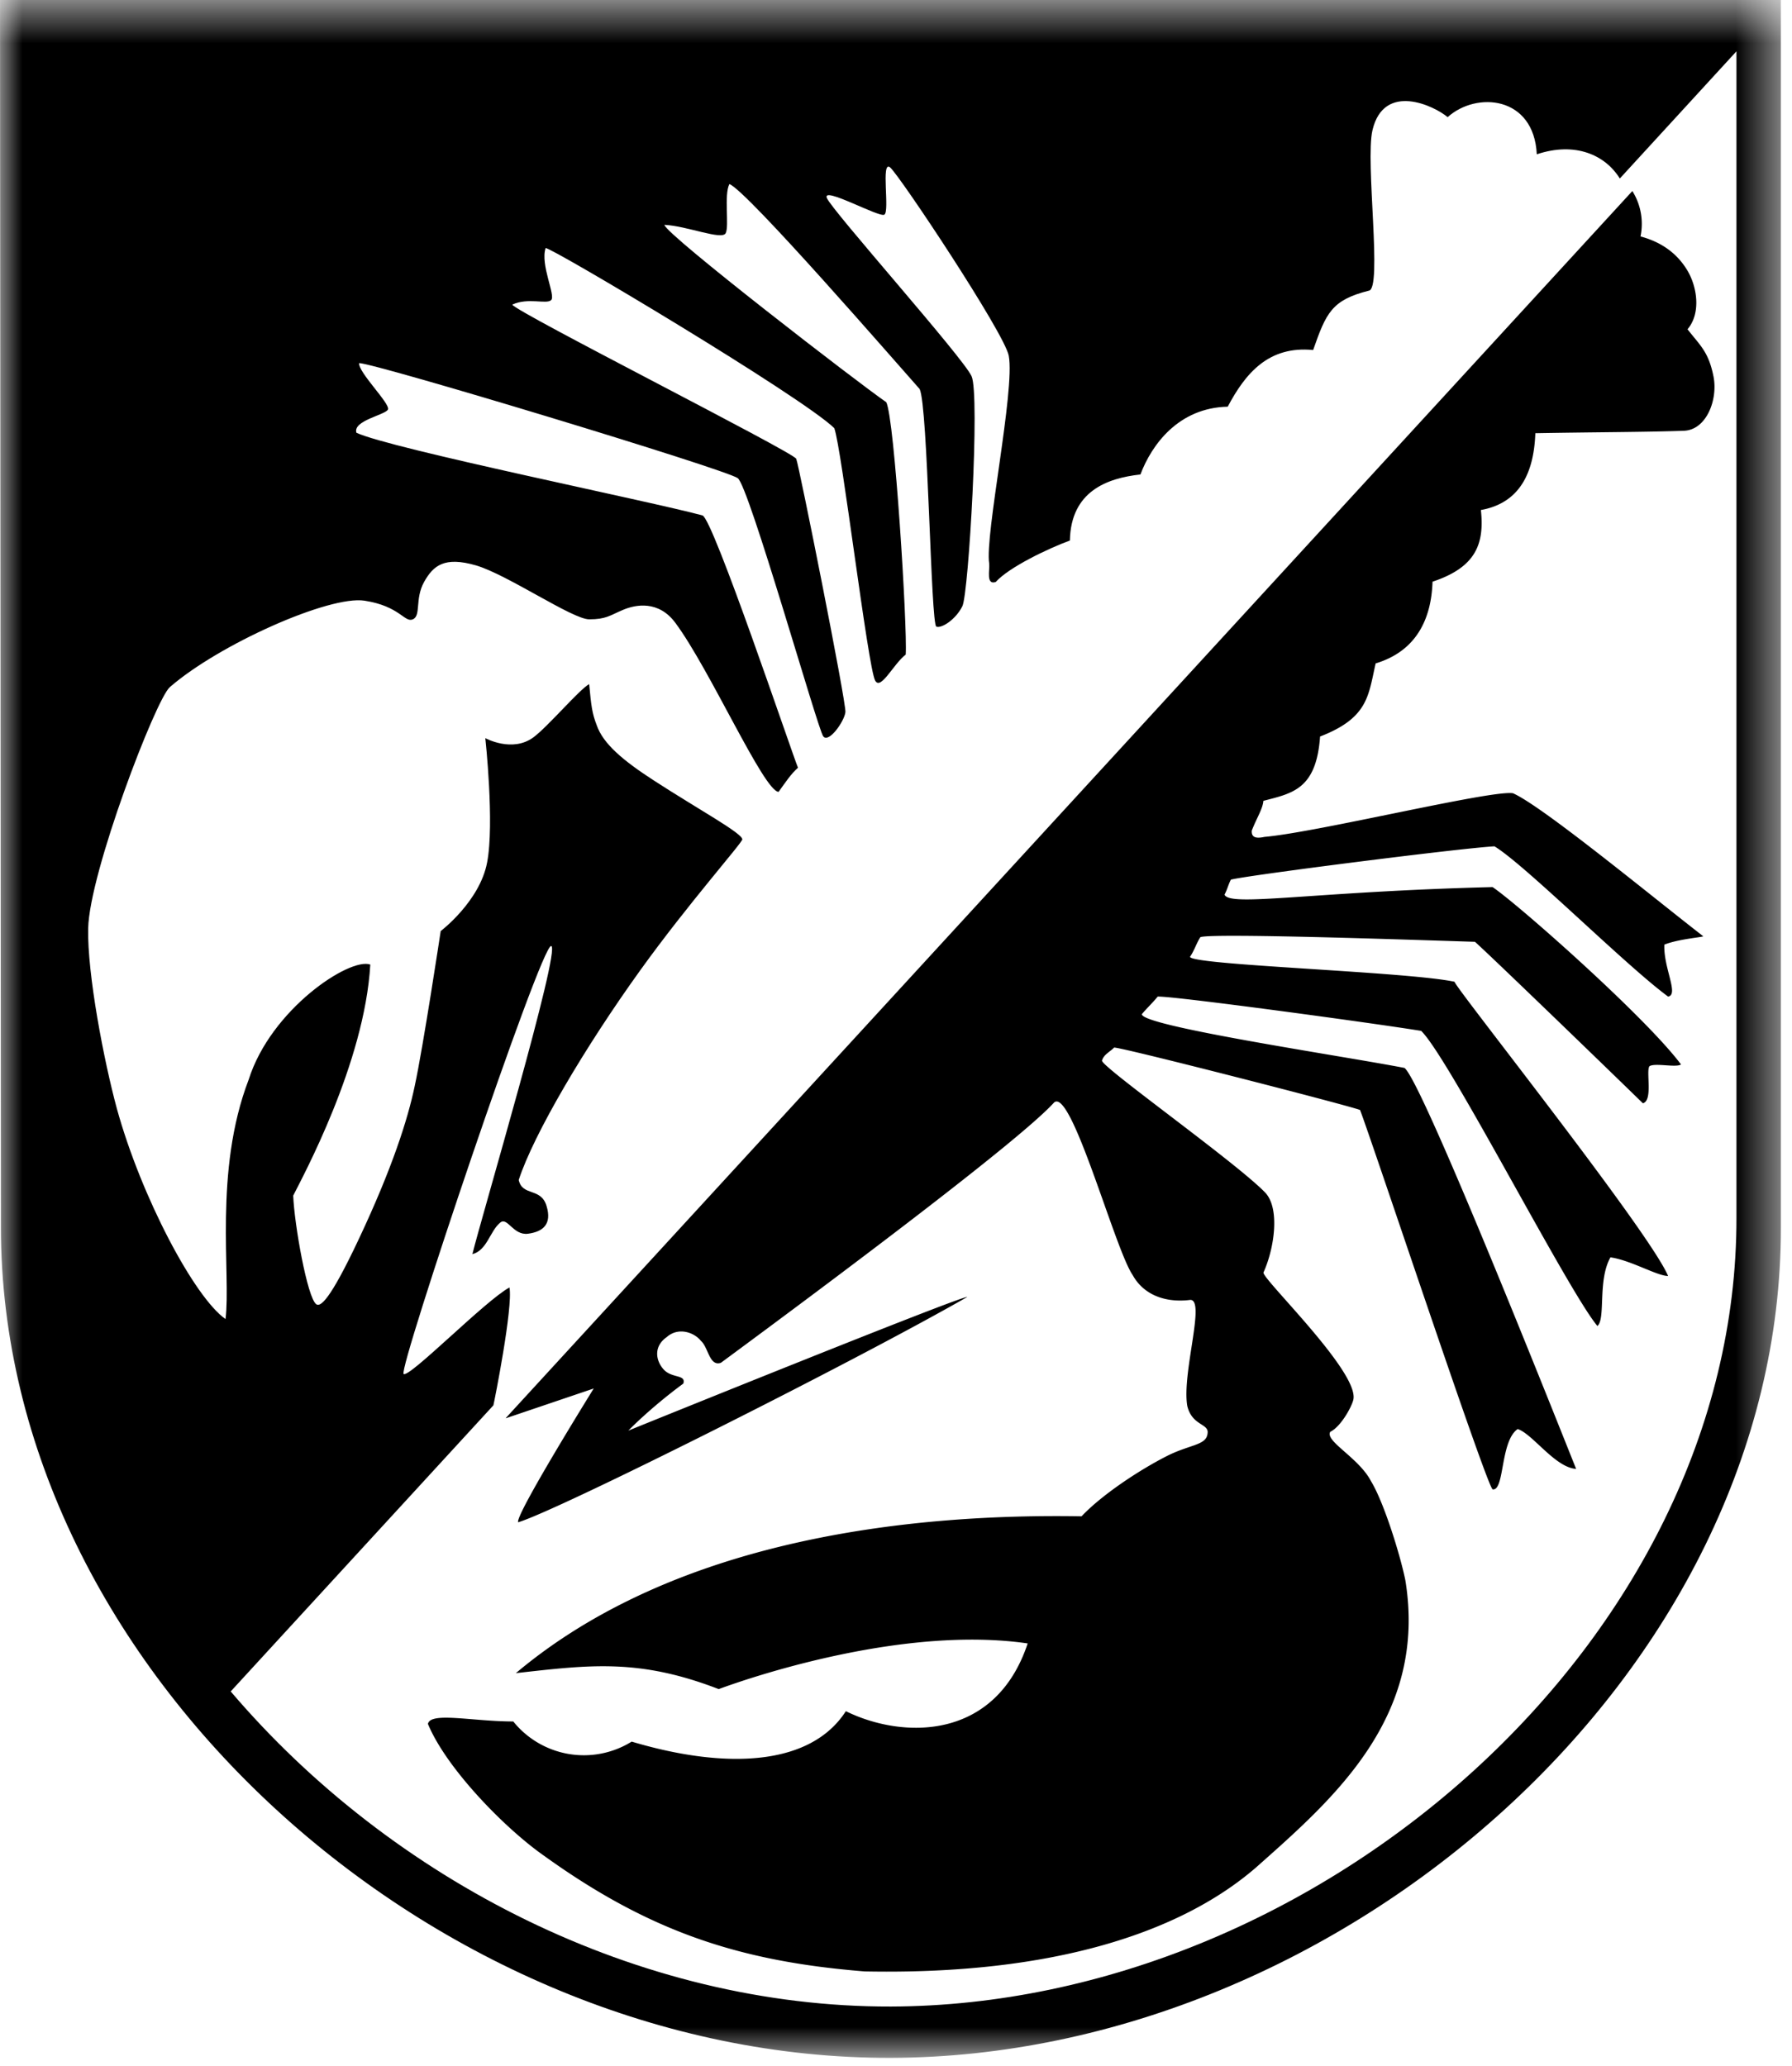 <?xml version="1.0" encoding="UTF-8" standalone="no"?>
<!-- Created with Inkscape (http://www.inkscape.org/) -->

<svg
   width="186.939mm"
   height="215.518mm"
   viewBox="0 0 186.939 215.518"
   version="1.1"
   id="svg216"
   inkscape:version="1.2.2 (732a01da63, 2022-12-09)"
   sodipodi:docname="tjorn.svg"
   xmlns:inkscape="http://www.inkscape.org/namespaces/inkscape"
   xmlns:sodipodi="http://sodipodi.sourceforge.net/DTD/sodipodi-0.dtd"
   xmlns:xlink="http://www.w3.org/1999/xlink"
   xmlns="http://www.w3.org/2000/svg"
   xmlns:svg="http://www.w3.org/2000/svg">
  <sodipodi:namedview
     id="namedview218"
     pagecolor="#ffffff"
     bordercolor="#000000"
     borderopacity="0.25"
     inkscape:showpageshadow="2"
     inkscape:pageopacity="0.0"
     inkscape:pagecheckerboard="0"
     inkscape:deskcolor="#d1d1d1"
     inkscape:document-units="mm"
     showgrid="false"
     inkscape:zoom="1.5488759"
     inkscape:cx="325.39728"
     inkscape:cy="26.147995"
     inkscape:window-width="1920"
     inkscape:window-height="1051"
     inkscape:window-x="-9"
     inkscape:window-y="-9"
     inkscape:window-maximized="1"
     inkscape:current-layer="g26" />
  <defs
     id="defs213">
    <mask
       id="prefix__b"
       fill="#ffffff">
      <path
         id="use6"
         d="M 0,0.538 H 39.511 V 46.189 H 0 Z" />
    </mask>
  </defs>
  <g
     inkscape:label="Lager 1"
     inkscape:groupmode="layer"
     id="layer1">
    <g
       fill="none"
       fill-rule="evenodd"
       id="g26"
       transform="matrix(4.702,0,0,4.702,1.304,-37.484)">
      <g
         transform="translate(-0.277,7.434)"
         id="g11">
        <mask
           id="mask202"
           fill="#ffffff">
          <path
             id="use200"
             d="M 0,0.538 H 39.511 V 46.189 H 0 Z" />
        </mask>
        <path
           fill="#0061ad"
           d="m 38.525,27.55 c 0.013,9.384 -9.274,17.472 -18.76,17.501 -5.594,0.014 -11.068,-2.788 -14.647,-6.99 l 5.828,-6.347 c 0.02,-0.079 0.438,-2.17 0.357,-2.615 -0.536,0.289 -2.226,2.017 -2.349,1.919 -0.123,-0.108 3.048,-9.535 3.274,-9.494 0.228,0.041 -1.564,6.074 -1.748,6.836 0.327,-0.084 0.39,-0.515 0.618,-0.7 0.159,-0.135 0.286,0.29 0.616,0.247 0.33,-0.044 0.536,-0.208 0.411,-0.617 -0.123,-0.414 -0.536,-0.207 -0.617,-0.575 0.329,-1.013 1.47,-2.948 2.699,-4.656 1.072,-1.49 2.272,-2.836 2.262,-2.903 -0.02,-0.145 -0.986,-0.67 -1.954,-1.298 -0.7,-0.452 -1.135,-0.822 -1.277,-1.233 -0.104,-0.268 -0.122,-0.434 -0.167,-0.91 -0.205,0.105 -0.908,0.934 -1.234,1.178 -0.471,0.35 -1.07,0.02 -1.07,0.02 0,0 0.206,1.892 0.04,2.757 -0.163,0.866 -1.03,1.523 -1.03,1.523 0,0 -0.389,2.574 -0.577,3.44 -0.154,0.735 -0.495,1.81 -1.233,3.378 -0.658,1.399 -0.86,1.521 -0.95,1.461 C 6.816,29.327 6.527,27.681 6.505,27.061 6.71,26.652 8.09,24.118 8.215,21.936 7.761,21.771 6.012,22.923 5.517,24.488 4.735,26.528 5.127,28.811 5.003,29.8 4.321,29.327 3.136,27.103 2.592,25.13 2.306,24.077 1.934,22.142 1.956,21.135 1.981,19.898 3.458,16.046 3.768,15.781 4.855,14.835 7.308,13.74 8.09,13.864 c 0.785,0.122 0.885,0.495 1.07,0.413 0.186,-0.083 0.04,-0.453 0.248,-0.828 0.206,-0.368 0.453,-0.57 1.153,-0.368 0.699,0.206 2.14,1.196 2.51,1.196 0.372,0 0.454,-0.083 0.744,-0.207 0.288,-0.124 0.799,-0.218 1.171,0.289 0.764,1.03 1.958,3.727 2.287,3.746 0.164,-0.226 0.267,-0.388 0.431,-0.536 C 17.56,17.222 15.818,12.034 15.584,11.972 14.452,11.663 8.647,10.488 7.907,10.138 7.822,9.869 8.544,9.745 8.607,9.623 8.667,9.499 7.947,8.8 7.967,8.593 c 0.35,0 8.113,2.349 8.4,2.552 0.247,0.167 1.772,5.56 1.896,5.726 0.121,0.165 0.47,-0.331 0.493,-0.535 0.022,-0.208 -1.03,-5.477 -1.091,-5.62 -0.062,-0.147 -6.217,-3.254 -6.3,-3.42 0.349,-0.164 0.76,0 0.863,-0.101 0.104,-0.103 -0.246,-0.784 -0.123,-1.154 0.123,-0.02 5.683,3.293 6.404,3.995 0.164,0.435 0.745,5.305 0.907,5.6 0.123,0.228 0.408,-0.372 0.678,-0.577 0.04,-0.598 -0.248,-5.249 -0.432,-5.599 -0.576,-0.392 -4.9,-3.727 -4.922,-3.934 0.496,0.022 1.277,0.348 1.36,0.185 0.082,-0.163 -0.042,-0.844 0.082,-1.09 0.39,0.144 3.726,3.993 4.221,4.547 0.186,0.372 0.246,5.232 0.371,5.272 0.124,0.041 0.432,-0.163 0.577,-0.454 C 21.492,13.7 21.743,9.292 21.555,8.884 21.37,8.471 18.447,5.197 18.343,4.928 c -0.101,-0.265 1.152,0.436 1.275,0.373 0.128,-0.064 -0.08,-1.215 0.128,-1.051 0.202,0.164 2.54,3.678 2.634,4.18 0.143,0.761 -0.537,3.992 -0.434,4.611 0.016,0.135 -0.077,0.482 0.145,0.408 0.289,-0.325 1.164,-0.744 1.645,-0.92 0.022,-1.094 0.826,-1.384 1.565,-1.465 0.248,-0.658 0.844,-1.481 1.937,-1.504 0.392,-0.74 0.906,-1.355 1.895,-1.257 0.288,-0.822 0.41,-1.108 1.233,-1.316 0.311,-0.017 -0.08,-2.86 0.083,-3.56 0.255,-1.08 1.38,-0.536 1.668,-0.29 0.637,-0.575 1.914,-0.473 1.978,0.824 0.86,-0.287 1.523,0.021 1.842,0.537 L 38.525,1.676 Z M 0,0.537 0.02,27.762 C 0.016,37.598 9.71,46.217 19.764,46.19 29.749,46.164 39.526,37.65 39.51,27.765 V 0.538 H 0 Z"
           mask="url(#prefix__b)"
           id="path9"
           style="fill:#000000" />
      </g>
      <path
         fill="#0061ad"
         d="m 12.896,38.773 c 0,0 -1.76,2.831 -1.677,2.969 0.866,-0.254 7.434,-3.55 9.964,-4.998 -0.121,-0.033 -7.52,2.965 -7.52,2.965 0,0 0.473,-0.493 1.22,-1.044 0.064,-0.205 -0.247,-0.113 -0.43,-0.306 -0.183,-0.195 -0.238,-0.517 0.062,-0.725 0.262,-0.233 0.616,-0.1 0.76,0.086 0.164,0.141 0.185,0.573 0.442,0.484 2.543,-1.875 6.626,-4.931 7.39,-5.772 0.383,-0.354 1.35,3.252 1.744,3.824 0.227,0.413 0.679,0.62 1.256,0.556 0.391,-0.08 -0.168,1.606 -0.044,2.346 0.103,0.44 0.475,0.393 0.452,0.6 -0.017,0.289 -0.397,0.247 -0.945,0.536 -0.6,0.31 -1.402,0.841 -1.852,1.316 -3.603,-0.062 -8.93,0.432 -12.55,3.479 1.637,-0.183 2.726,-0.33 4.5,0.354 0.896,-0.33 4.178,-1.403 6.855,-1.013 -0.719,2.163 -2.777,2.122 -4.034,1.503 -0.784,1.216 -2.657,1.3 -4.752,0.675 A 2.011,2.011 0 0 1 11.11,46.161 c -0.906,0 -1.84,-0.22 -1.893,0.055 0.41,0.989 1.7,2.306 2.553,2.908 2.36,1.702 4.362,2.36 7.136,2.582 4.152,0.082 7.008,-0.854 8.684,-2.307 1.7,-1.51 3.807,-3.323 3.312,-6.37 -0.11,-0.546 -0.474,-1.728 -0.762,-2.198 -0.267,-0.518 -1.028,-0.889 -0.904,-1.095 0.246,-0.123 0.484,-0.574 0.513,-0.718 0.126,-0.62 -2.05,-2.698 -1.994,-2.819 0.244,-0.54 0.368,-1.425 0.036,-1.772 -0.636,-0.66 -3.603,-2.764 -3.62,-2.925 0.04,-0.143 0.19,-0.202 0.267,-0.29 0.038,-0.042 5.106,1.257 5.458,1.383 0.23,0.578 2.798,8.316 2.942,8.417 0.268,0.044 0.165,-1.07 0.556,-1.338 0.33,0.105 0.832,0.857 1.297,0.884 -0.225,-0.553 -3.399,-8.583 -3.808,-8.895 -1.359,-0.264 -5.827,-0.924 -5.827,-1.192 0.093,-0.116 0.26,-0.273 0.35,-0.39 0.289,-0.023 4.713,0.577 5.847,0.76 0.616,0.598 3.253,5.763 3.91,6.547 0.188,-0.163 0,-1.007 0.289,-1.523 0.454,0.064 1.04,0.416 1.279,0.413 -0.413,-0.988 -4.788,-6.479 -4.736,-6.526 -1.052,-0.227 -5.888,-0.37 -5.87,-0.556 0.094,-0.134 0.142,-0.3 0.228,-0.433 0.227,-0.104 5.434,0.084 6.093,0.102 0.303,0.267 2.821,2.7 3.726,3.582 0.229,-0.059 0.063,-0.717 0.146,-0.822 0.122,-0.08 0.599,0.038 0.699,-0.04 -0.782,-1.048 -3.601,-3.542 -4.18,-3.934 -4.014,0.101 -5.838,0.446 -5.947,0.167 0.058,-0.106 0.087,-0.23 0.141,-0.331 0.248,-0.082 5.087,-0.7 5.848,-0.74 0.68,0.41 2.902,2.634 3.852,3.333 0.246,-0.04 -0.105,-0.638 -0.083,-1.152 0.308,-0.125 0.856,-0.165 0.863,-0.186 -1.092,-0.844 -3.56,-2.881 -4.22,-3.172 -0.458,-0.083 -4.343,0.866 -5.516,0.968 -0.207,0.045 -0.29,0 -0.28,-0.14 0.11,-0.285 0.242,-0.477 0.257,-0.66 0.64,-0.168 1.175,-0.25 1.258,-1.427 1.07,-0.414 1.07,-0.906 1.233,-1.622 0.907,-0.274 1.236,-0.99 1.262,-1.813 0.966,-0.32 1.153,-0.841 1.073,-1.59 0.933,-0.166 1.18,-0.934 1.208,-1.704 1.344,-0.024 2.47,-0.024 3.294,-0.054 0.506,-0.017 0.761,-0.697 0.658,-1.207 -0.11,-0.551 -0.3,-0.688 -0.576,-1.045 0.304,-0.354 0.22,-0.959 -0.027,-1.343 -0.246,-0.387 -0.606,-0.606 -1.016,-0.716 A 1.37,1.37 0 0 0 35.938,12.21 L 10.947,39.427 v 0.007 l 1.949,-0.66 z"
         id="path13"
         style="fill:#000000" />
      <g
         transform="translate(80.635,0.667)"
         id="g22">
        <mask
           id="prefix__d"
           fill="#ffffff">
          <use
             xlink:href="#prefix__c"
             id="use17" />
        </mask>
      </g>
    </g>
  </g>
</svg>
